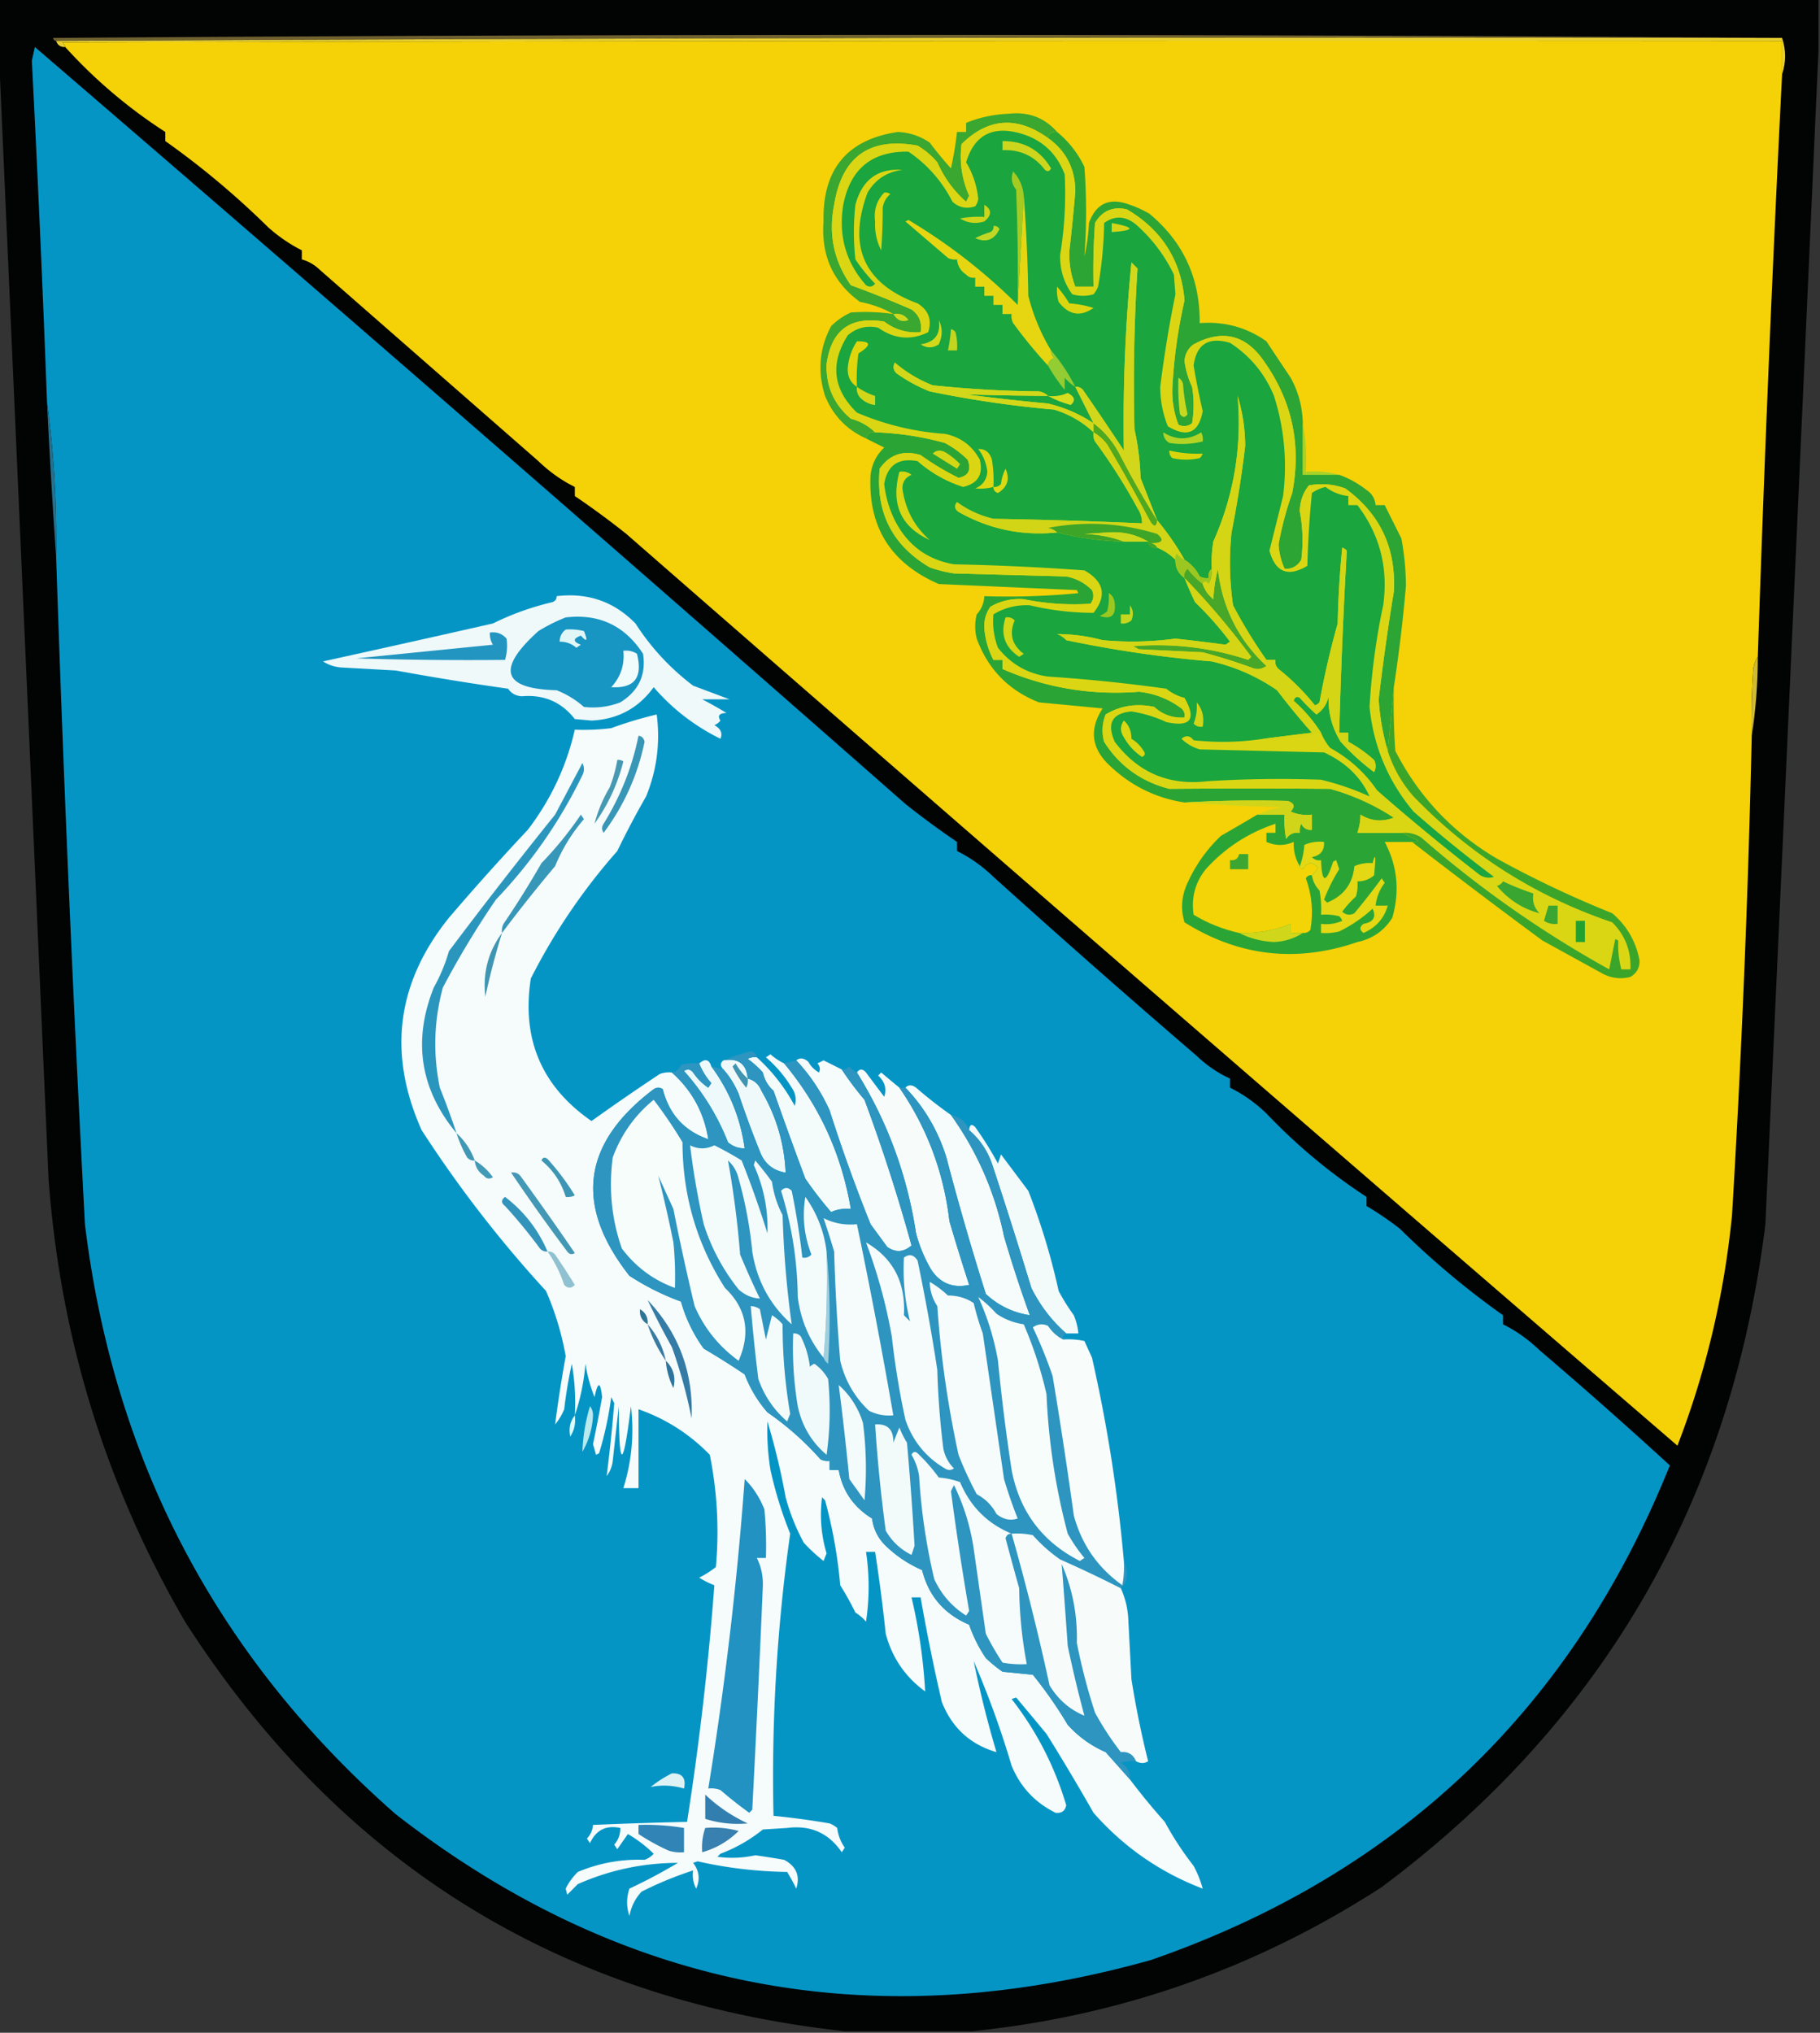 <svg xmlns="http://www.w3.org/2000/svg" width="600" height="670" style="shape-rendering:geometricPrecision;text-rendering:geometricPrecision;image-rendering:optimizeQuality;fill-rule:evenodd;clip-rule:evenodd"><rect width="100%" height="100%" fill="#333333" stroke="none"/><path style="opacity:1" fill="#020303" d="M-.5-.5h600v17a410843.447 410843.447 0 0 1-17.5 387c-11.302 91.168-53.469 164.001-126.5 218.5-41.174 26.669-86.174 42.503-135 47.5h-42c-93.848-10.266-166.348-55.266-217.5-135-26.155-44.996-41.155-93.663-45-146A535194.341 535194.341 0 0 0-.5 14.5v-15z"/><path style="opacity:1" fill="#706230" d="M587.5 12.5c-189.834-.333-379.501 0-569 1-.543-.06-.876-.393-1-1a40629.244 40629.244 0 0 1 570 0z"/><path style="opacity:1" fill="#e6ce31" d="M587.5 12.5c1.333 4 1.333 8 0 12v-11c-189-.167-378 0-567 .5.556.383.89.883 1 1.5-1.527.073-2.527-.594-3-2 189.499-1 379.166-1.333 569-1z"/><path style="opacity:1" fill="#f4d207" d="M587.5 24.5a11128.644 11128.644 0 0 0-8 192c-.79 1.109-1.29 2.442-1.5 4a242.43 242.43 0 0 0-.5 22 4226.591 4226.591 0 0 1-6.5 158c-2.594 26.286-8.594 51.619-18 76A71082.974 71082.974 0 0 1 206.5 176a269.886 269.886 0 0 0-17-12.5v-3c-4.343-2.149-8.343-4.982-12-8.5a284496.172 284496.172 0 0 1-72-63c-1.74-1.695-3.74-2.861-6-3.5v-3c-3.897-1.965-7.563-4.465-11-7.5-10.64-10.486-21.973-19.986-34-28.5v-3a165.311 165.311 0 0 1-33-28c-.11-.617-.444-1.117-1-1.5 189-.5 378-.667 567-.5v11z"/><path style="opacity:1" fill="#0595c5" d="M18.5 183.5c.28-17.229-.72-34.229-3-51a8041.73 8041.73 0 0 0-5-112.5l1-4.5a35269.375 35269.375 0 0 1 287 249.5 282.05 282.05 0 0 0 17 12.5v3c4.343 2.149 8.343 4.982 12 8.5a3577.363 3577.363 0 0 0 67 59c3.305 3.157 6.972 5.657 11 7.5v3c4.343 2.149 8.343 4.982 12 8.5 9.991 10.501 20.991 19.668 33 27.5v3a104.337 104.337 0 0 1 11 7.5c10.64 10.486 21.973 19.986 34 28.5v3c4.343 2.149 8.343 4.982 12 8.5a1632.857 1632.857 0 0 1 43 38c-32.316 80.318-89.316 134.651-171 163-91.708 25.786-174.708 9.786-249-48C71.678 546.423 37.51 481.59 28 403.5a11199.744 11199.744 0 0 1-9.5-220z"/><path style="opacity:1" fill="#39a730" d="M348.5 43.5c-1.679-.215-2.679.452-3 2-10.222-7.328-19.722-6.662-28.5 2-.733 5.89.101 11.556 2.5 17l-1 2c-4.101-3.608-7.268-7.941-9.5-13a25.897 25.897 0 0 0-6.5-5.5c-15.768-2.907-24.935 3.593-27.5 19.5-1.941 9.693-.108 18.526 5.5 26.5a360.1 360.1 0 0 1 20 8c2.541 1.848 3.541 4.348 3 7.5-4.451.349-8.451-.817-12-3.5-11.136-1.865-17.469 2.802-19 14-.227 7.328 2.439 13.328 8 18 3.133.86 5.8 2.36 8 4.5-1.679-.215-2.679.452-3 2-6.345-2.846-10.845-7.512-13.5-14-2.554-8.051-1.888-15.717 2-23a21.995 21.995 0 0 1 6.5-4.5 65.613 65.613 0 0 1 14 .5c-3.244-1.859-6.911-3.192-11-4-8.851-6.471-12.851-15.305-12-26.5-.387-17.197 7.779-27.03 24.5-29.5 3.847.176 7.347 1.343 10.5 3.5 2.22 2.95 4.554 5.783 7 8.5a112.179 112.179 0 0 0 2-12h3v-3c4.44-1.81 9.107-2.81 14-3 6.473-.753 11.807 1.247 16 6z"/><path style="opacity:1" fill="#d0d81d" d="M294.5 103.5c2.165-.384 3.832.283 5 2-2.078.807-3.745.141-5-2z"/><path style="opacity:1" fill="#2aa535" d="M288.5 142.5a97.085 97.085 0 0 1 23 3.5 32.005 32.005 0 0 1 7.5 5.5c1.293 3.362.293 5.362-3 6a87.34 87.34 0 0 1-12.5-7.5c-5.702-1.72-10.202-.22-13.5 4.5-1.344 14.388 4.156 25.221 16.5 32.5a43.385 43.385 0 0 0 8 2l37 1c3.287.616 6.121 2.116 8.5 4.5.72 1.612.554 3.112-.5 4.5a82.553 82.553 0 0 1-22-1.5c-3.95-.293-7.616.54-11 2.5-1.458 2.077-2.124 4.41-2 7 .308 3.759 1.308 7.259 3 10.5h3v3c14.271 6.232 29.271 8.732 45 7.5 5.16.563 9.826 2.396 14 5.5.886.825 1.219 1.825 1 3-3.831.251-7.164-.916-10-3.5-5.825-1.242-11.159-.408-16 2.5-1.155 2.946-1.321 5.946-.5 9 5.083 7.967 12.249 13.133 21.5 15.5 17.664-.155 35.33-.155 53 0 7.532 2.101 14.532 5.268 21 9.5-3.899 1.492-7.565 1.158-11-1 .037 1.822-.296 3.822-1 6h15a38.715 38.715 0 0 0 5 2.5 2.428 2.428 0 0 1-2 .5h-9c4.187 7.889 5.02 16.223 2.5 25-2.666 4.257-6.499 6.924-11.5 8-20.076 6.897-39.076 4.73-57-6.5-1.328-4.397-.995-8.73 1-13 2.682-5.913 6.348-11.08 11-15.5a843.09 843.09 0 0 0 12-7h9a32.462 32.462 0 0 0 .5 8c1.049-1.607 2.549-2.273 4.5-2a4.934 4.934 0 0 1 .5-3c.71 1.473 1.876 2.14 3.5 2v-5a13.116 13.116 0 0 1-7-1c1.522-1.656 1.189-2.823-1-3.5a407.183 407.183 0 0 0-34 .5c-9.369-1.434-17.536-5.434-24.5-12-6.198-5.703-7.032-12.037-2.5-19l-21-2c-9.968-3.933-16.801-10.933-20.5-21a16.242 16.242 0 0 1 0-8c1.559-1.717 2.392-3.717 2.5-6a241.046 241.046 0 0 0 31-1l-.5-1c-15.103-.659-30.27-1.326-45.5-2-15.884-6.877-23.384-18.877-22.5-36 .441-3.548 1.941-6.548 4.5-9a289.034 289.034 0 0 1-6-3c.321-1.548 1.321-2.215 3-2z"/><path style="opacity:1" fill="#d4d716" d="M307.5 149.5c1.101-1.098 2.434-1.265 4-.5a21.827 21.827 0 0 1 5 4l-1 1.5a2691.046 2691.046 0 0 1-8-5z"/><path style="opacity:1" fill="#2ca535" d="M348.5 43.5c3.829 3.145 6.829 6.978 9 11.5.734 9.897.734 19.73 0 29.5a62.749 62.749 0 0 0 1.5-11c2.331-6.51 6.831-8.51 13.5-6a34.767 34.767 0 0 1 6.5 3c11.15 9.306 16.65 21.306 16.5 36 8.152-.611 15.485 1.389 22 6 2.626 3.972 5.293 7.972 8 12 2.545 4.642 3.879 9.642 4 15v17h12c3.174 1.133 6.174 2.8 9 5 1.797 1.195 2.797 2.862 3 5h3l5.5 11a88.733 88.733 0 0 1 1.5 15.5 496.652 496.652 0 0 1-4 33.5l-2 21c-1.616-5.426-2.616-11.093-3-17a784.4 784.4 0 0 1 5-35.5c.786-14.349-4.547-25.683-16-34-3.906-1.434-7.906-1.767-12-1-1.928 2.411-2.928 5.244-3 8.5a50.869 50.869 0 0 1 .5 16c-1.264 2.107-3.097 3.107-5.5 3-1.127-2.498-1.794-5.164-2-8a106.344 106.344 0 0 1 4.5-17c3.042-15.693.042-30.026-9-43-6.08-9.132-13.913-11.132-23.5-6-1.818 1.324-2.818 3.157-3 5.5a28.744 28.744 0 0 0 2.5 8.5c.667 4 .667 8 0 12-1.388 1.054-2.888 1.22-4.5.5-1.532-3.975-2.198-8.142-2-12.5a168.578 168.578 0 0 1 4-28.5c-1.129-13.197-7.462-23.197-19-30-4.649-1.01-8.149.49-10.5 4.5-.5 6.992-.666 13.992-.5 21h-6c-1.401-3.668-2.068-7.501-2-11.5a611.961 611.961 0 0 0 2-20c-.078-7.442-3.078-13.275-9-17.5.321-1.548 1.321-2.215 3-2z"/><path style="opacity:1" fill="#a7d228" d="M429.5 139.5c.988 5.14 1.321 10.474 1 16 3.871-.315 7.538.018 11 1h-12v-17z"/><path style="opacity:1" fill="#25708e" d="M15.5 132.5c2.28 16.771 3.28 33.771 3 51a2339.667 2339.667 0 0 1-3-51z"/><path style="opacity:1" fill="#dbd613" d="M345.5 45.5c5.922 4.225 8.922 10.058 9 17.5a611.961 611.961 0 0 1-2 20c-.068 3.999.599 7.832 2 11.5h6c-.166-7.008 0-14.008.5-21 2.351-4.01 5.851-5.51 10.5-4.5 11.538 6.803 17.871 16.803 19 30a168.578 168.578 0 0 0-4 28.5c-.198 4.358.468 8.525 2 12.5 1.612.72 3.112.554 4.5-.5.667-4 .667-8 0-12a28.744 28.744 0 0 1-2.5-8.5c.182-2.343 1.182-4.176 3-5.5 9.587-5.132 17.42-3.132 23.5 6 9.042 12.974 12.042 27.307 9 43a106.344 106.344 0 0 0-4.5 17c.206 2.836.873 5.502 2 8 2.403.107 4.236-.893 5.5-3a50.869 50.869 0 0 0-.5-16c.072-3.256 1.072-6.089 3-8.5 4.094-.767 8.094-.434 12 1 11.453 8.317 16.786 19.651 16 34a784.4 784.4 0 0 0-5 35.5c.384 5.907 1.384 11.574 3 17 1.802 5.607 4.636 10.607 8.5 15 18.518 19.16 40.352 32.994 65.5 41.5 4.248 4.237 6.248 9.404 6 15.5h-3c-.823-3.225-1.156-6.391-1-9.5l-1-.5-2 10a357.377 357.377 0 0 1-62-43.5 10.098 10.098 0 0 0-6-1.5h-15c.704-2.178 1.037-4.178 1-6 3.435 2.158 7.101 2.492 11 1-6.468-4.232-13.468-7.399-21-9.5-17.67-.155-35.336-.155-53 0-9.251-2.367-16.417-7.533-21.5-15.5-.821-3.054-.655-6.054.5-9 4.841-2.908 10.175-3.742 16-2.5 2.836 2.584 6.169 3.751 10 3.5.219-1.175-.114-2.175-1-3-4.174-3.104-8.84-4.937-14-5.5-15.729 1.232-30.729-1.268-45-7.5v-3h-3c-1.692-3.241-2.692-6.741-3-10.5-.124-2.59.542-4.923 2-7 3.384-1.96 7.05-2.793 11-2.5a82.553 82.553 0 0 0 22 1.5c1.054-1.388 1.22-2.888.5-4.5-2.379-2.384-5.213-3.884-8.5-4.5l-37-1a43.385 43.385 0 0 1-8-2c-12.344-7.279-17.844-18.112-16.5-32.5 3.298-4.72 7.798-6.22 13.5-4.5a87.34 87.34 0 0 0 12.5 7.5c3.293-.638 4.293-2.638 3-6a32.005 32.005 0 0 0-7.5-5.5 97.085 97.085 0 0 0-23-3.5c-2.2-2.14-4.867-3.64-8-4.5-5.561-4.672-8.227-10.672-8-18 1.531-11.198 7.864-15.865 19-14 3.549 2.683 7.549 3.849 12 3.5.541-3.152-.459-5.652-3-7.5a360.1 360.1 0 0 0-20-8c-5.608-7.974-7.441-16.807-5.5-26.5 2.565-15.907 11.732-22.407 27.5-19.5a25.897 25.897 0 0 1 6.5 5.5c2.232 5.059 5.399 9.392 9.5 13l1-2c-2.399-5.444-3.233-11.11-2.5-17 8.778-8.662 18.278-9.328 28.5-2z"/><path style="opacity:1" fill="#1aa53e" d="M435.5 241.5a49.64 49.64 0 0 0-9-10.5c.35-1.257 1.017-1.591 2-1a65.47 65.47 0 0 0 5.5 5.5c2.121-1.458 3.454-3.458 4-6-.179 5.462 1.154 10.462 4 15a77.742 77.742 0 0 0 11 10c.667-1.333.667-2.667 0-4-2.688-2.408-5.521-4.408-8.5-6v-3h-3a2016.803 2016.803 0 0 1 2.5-60 3.647 3.647 0 0 0-1.5-1 314.44 314.44 0 0 0-1.5 25 278.33 278.33 0 0 0-6 26 3.647 3.647 0 0 1-1.5 1 75.83 75.83 0 0 0-12-12c-.886-.825-1.219-1.825-1-3h-3a160.966 160.966 0 0 1-11-18 96.54 96.54 0 0 1-.5-24 374.565 374.565 0 0 0 4.5-28.5 56.789 56.789 0 0 0-2.5-16.5c1.462 16.753-1.205 32.753-8 48a40.914 40.914 0 0 0-.5 9c-.904.709-1.237 1.709-1 3a4.934 4.934 0 0 1-3-.5c-1.164-2.328-2.83-4.162-5-5.5a87.978 87.978 0 0 0-9-13 1754.547 1754.547 0 0 1-5.5-14 84.519 84.519 0 0 0-2-16 601.043 601.043 0 0 1 1-53l-2-2a543.096 543.096 0 0 0-2.5 62 1045.974 1045.974 0 0 0-13.5-20c-.671-.752-1.504-1.086-2.5-1l6 12c-4.555-3.025-9.555-5.191-15-6.5a739.155 739.155 0 0 1-27-3c8.974.265 17.974.431 27 .5-.763-.768-1.763-1.268-3-1.5a368.392 368.392 0 0 1-35-2 42.975 42.975 0 0 1-12.5-7.5c-.684 1.284-.517 2.451.5 3.5a50.572 50.572 0 0 0 11 6 353.404 353.404 0 0 0 41 6c4.99 1.517 9.323 4.017 13 7.5a4.934 4.934 0 0 0 .5 3 188.802 188.802 0 0 1 14 22c1.009 1.525 1.509 3.192 1.5 5a1801.568 1801.568 0 0 0-49-1.5 32.841 32.841 0 0 1-12-5.5c-1.094 1.368-.76 2.535 1 3.5 9.935 5.491 20.601 7.658 32 6.5a99.648 99.648 0 0 0 22 3h8c.321 1.548 1.321 2.215 3 2a18.33 18.33 0 0 1 6 4c-.039 2.589.961 4.589 3 6a113.879 113.879 0 0 0 3.5 8 107.328 107.328 0 0 1 11.5 13l-1.5 1a549.383 549.383 0 0 0-16.5-2 106.608 106.608 0 0 1-24 .5 57.998 57.998 0 0 0-15-2 7.293 7.293 0 0 1 3 2 392.758 392.758 0 0 0 48 7c7.835 1.827 15.002 4.994 21.5 9.5a237.155 237.155 0 0 0 11.5 14c-5.485.667-10.819 1.333-16 2-7.489 1.156-15.155 1.322-23 .5-1.211-1.578-2.545-1.745-4-.5 1.653 1.621 3.653 2.788 6 3.5l41 1c7.118 3.291 12.118 8.124 15 14.5a88.441 88.441 0 0 0-16-5.5 375.31 375.31 0 0 0-37.5.5c-12.682 1.467-22.848-2.866-30.5-13-2.7-6.085-.867-9.419 5.5-10a42.672 42.672 0 0 1 11.5 3.5c8.031 1.741 10.031-.926 6-8a15.39 15.39 0 0 1-6-3 532.072 532.072 0 0 0-39-4c-6.792-.978-12.292-4.144-16.5-9.5-1.337-3.526-1.837-7.192-1.5-11 3.635-2.207 7.635-3.207 12-3a91.212 91.212 0 0 0 21 2.5c4.471-5.652 3.471-10.318-3-14a818.296 818.296 0 0 0-43-2c-8.872-1.531-15.372-6.364-19.5-14.5-1.861-3.754-3.027-7.754-3.5-12 1.027-6.175 4.694-8.675 11-7.5a41.961 41.961 0 0 0 15 8.5c4.878-1.129 6.711-4.129 5.5-9-2.494-4.614-6.327-7.448-11.5-8.5-10.119-.711-19.786-3.045-29-7-7.911-7.7-8.911-16.2-3-25.5 2.939-2.483 6.273-3.317 10-2.5 5.294 3.761 10.794 4.261 16.5 1.5 1.293-4.082.126-7.249-3.5-9.5-17.617-6.473-23.117-18.64-16.5-36.5 2.607-4.386 6.44-6.886 11.5-7.5-8.122-.587-13.288 3.246-15.5 11.5-.667 6-.667 12 0 18a55.828 55.828 0 0 0 6.5 8c-.865 1.083-1.865 1.25-3 .5-6.643-7.507-9.143-16.34-7.5-26.5 2.334-11.885 9.501-17.718 21.5-17.5 6.214 4.218 11.047 9.718 14.5 16.5 2.153 1.944 4.653 2.444 7.5 1.5a4.932 4.932 0 0 0 1-2.5c-.462-4.341-1.796-8.341-4-12 2.714-8.993 8.714-12.16 18-9.5 7.048 2.045 11.881 6.545 14.5 13.5a125.396 125.396 0 0 1-1.5 26.5c-.119 4.85 1.214 9.182 4 13a12.5 12.5 0 0 0 7 0 9.457 9.457 0 0 0 1.5-2.5 133.245 133.245 0 0 0 2-21c3.482-2.521 6.982-2.355 10.5.5 5.236 4.615 9.403 10.115 12.5 16.5l.5 6.5a391.31 391.31 0 0 0-5 30.5c.002 4.51.835 8.843 2.5 13 6.358 3.87 10.192 2.203 11.5-5a241.69 241.69 0 0 1-3-15c.935-7.069 4.935-9.569 12-7.5 6.619 4.291 11.452 10.125 14.5 17.5 3.408 10.73 4.408 21.73 3 33l-4.5 18c1.937 7.133 6.103 8.8 12.5 5 .197-8.049.697-16.049 1.5-24a12.793 12.793 0 0 1 4.5-2 14.83 14.83 0 0 0 7.5 3v3h3c7.382 9.675 10.215 20.675 8.5 33a221.464 221.464 0 0 0-4.5 33.5c1.294 13.016 6.127 24.516 14.5 34.5a421.249 421.249 0 0 0 26.5 21.5c-1.535.496-3.035.33-4.5-.5a714.846 714.846 0 0 1-34-28c-4.024-5.854-9.191-10.521-15.5-14a19.221 19.221 0 0 1-3-5z"/><path style="opacity:1" fill="#4ea820" d="M360.5 139.5c3.508 2.632 6.342 5.966 8.5 10a296.518 296.518 0 0 0 12.5 22c-.275 2.342-1.108 2.342-2.5 0a613.459 613.459 0 0 0-14-25c-1.307-1.692-2.807-3.025-4.5-4v-3z"/><path style="opacity:1" fill="#dbd914" d="M327.5 160.5c.996.086 1.829-.248 2.5-1a14.72 14.72 0 0 1 1.5-5c1.486 3.377.652 6.044-2.5 8-1.03-.336-1.53-1.003-1.5-2z"/><path style="opacity:1" fill="#ddd712" d="M327.5 160.5a17.65 17.65 0 0 1-6 .5c2.421-.998 3.755-2.832 4-5.5-.324-2.826-1.324-5.326-3-7.5 2.268-.09 3.768 1.077 4.5 3.5.498 2.982.665 5.982.5 9z"/><path style="opacity:1" fill="#dad50b" d="M385.5 148.5c3.727.852 7.394 1.185 11 1a3.647 3.647 0 0 1-1 1.5c-3 .667-6 .667-9 0-.752-.671-1.086-1.504-1-2.5z"/><path style="opacity:1" fill="#d3d71b" d="M381.5 171.5a296.518 296.518 0 0 1-12.5-22c-2.158-4.034-4.992-7.368-8.5-10l-6-12c.996-.086 1.829.248 2.5 1a1045.974 1045.974 0 0 1 13.5 20 543.096 543.096 0 0 1 2.5-62l2 2a601.043 601.043 0 0 0-1 53 84.519 84.519 0 0 1 2 16c1.844 4.752 3.677 9.419 5.5 14z"/><path style="opacity:1" fill="#b3d424" d="M383.5 142.5c4.168 2.62 8.335 2.62 12.5 0 .483.948.649 1.948.5 3a27.356 27.356 0 0 1-11 .5c-1.323-.816-1.989-1.983-2-3.5z"/><path style="opacity:1" fill="#d8dd1d" d="M345.5 130.5c2.292.256 4.459-.077 6.5-1 2.326 1.213 2.659 2.546 1 4-2.72-.733-5.22-1.733-7.5-3z"/><path style="opacity:1" fill="#d1d619" d="M282.5 127.5a22.193 22.193 0 0 0 6 3v3c-1.933-.229-3.6-1.062-5-2.5-.837-1.011-1.17-2.178-1-3.5z"/><path style="opacity:1" fill="#c9d81e" d="M388.5 124.5c.722.418 1.222 1.084 1.5 2a65.75 65.75 0 0 0 1.5 10c-.774 1.211-1.607 1.211-2.5 0a72.367 72.367 0 0 1-.5-12z"/><path style="opacity:1" fill="#d2d719" d="M345.5 130.5c-9.026-.069-18.026-.235-27-.5a739.155 739.155 0 0 0 27 3c5.445 1.309 10.445 3.475 15 6.5v3c-3.677-3.483-8.01-5.983-13-7.5a353.404 353.404 0 0 1-41-6 50.572 50.572 0 0 1-11-6c-1.017-1.049-1.184-2.216-.5-3.5a42.975 42.975 0 0 0 12.5 7.5 368.392 368.392 0 0 0 35 2c1.237.232 2.237.732 3 1.5z"/><path style="opacity:1" fill="#94cc33" d="M346.5 115.5a58.902 58.902 0 0 1 8 12 14.698 14.698 0 0 1-3.5-3v4a55.157 55.157 0 0 1-5.5-8c.077-1.25.744-2.083 2-2.5-.752-.671-1.086-1.504-1-2.5z"/><path style="opacity:1" fill="#e1d50b" d="M282.5 127.5c-2.215-1.424-3.215-3.591-3-6.5.342-3.136 1.342-5.969 3-8.5 4.717-.082 4.883 1.252.5 4a60.931 60.931 0 0 0-.5 11z"/><path style="opacity:1" fill="#d3d91a" d="M309.5 105.5c1.276 2.53 1.276 5.197 0 8-2 1.333-4 1.333-6 0 4.681-.678 6.681-3.345 6-8z"/><path style="opacity:1" fill="#c3d51f" d="M313.5 108.5c.617.111 1.117.444 1.5 1 .495 1.973.662 3.973.5 6h-3a51.569 51.569 0 0 0 1-7z"/><path style="opacity:1" fill="#dbd60f" d="M348.5 94.5a35.524 35.524 0 0 1 4 5.5c2.726.182 5.393.682 8 1.5-4.327 3.022-8.161 2.356-11.5-2a12.93 12.93 0 0 1-.5-5z"/><path style="opacity:1" fill="#e6d612" d="M337.5 64.5a538.869 538.869 0 0 1 1.5 33c1.649 6.472 4.149 12.472 7.5 18-.086.996.248 1.829 1 2.5-1.256.417-1.923 1.25-2 2.5a160.203 160.203 0 0 1-11.5-14 4.934 4.934 0 0 1-.5-3h-3v-3h-3v-3h-3v-3h-3v-3c-1.175.219-2.175-.114-3-1-1.797-1.195-2.797-2.862-3-5a4.932 4.932 0 0 1-3-.5l-14-12 1-.5c13.268 7.936 25.268 17.27 36 28l2-36z"/><path style="opacity:1" fill="#c0d825" d="M327.5 74.5c.876-.13 1.543.203 2 1-1.696 3.566-4.363 4.566-8 3a29.782 29.782 0 0 1 5-2c.798-.457 1.131-1.124 1-2z"/><path style="opacity:1" fill="#dcd711" d="M291.5 63.5a2.427 2.427 0 0 1 2 .5c-1.393 1.171-2.227 2.671-2.5 4.5.015 4.722-.152 9.388-.5 14-1.501-2.953-2.168-6.12-2-9.5-.491-3.754.509-6.92 3-9.5z"/><path style="opacity:1" fill="#d5d416" d="M366.5 73.5c7.797 1.449 7.797 2.449 0 3v-3z"/><path style="opacity:1" fill="#a5cb23" d="m337.5 64.5-2 36c.167-12.671 0-25.338-.5-38-1.487-1.772-1.82-3.772-1-6 2.065 2.237 3.231 4.903 3.5 8z"/><path style="opacity:1" fill="#cbd51a" d="M324.5 67.5c2.517 1.577 2.517 3.41 0 5.5-2.879.874-5.545.54-8-1a32.438 32.438 0 0 1 8-.5v-4z"/><path style="opacity:1" fill="#cdd61c" d="M330.5 46.5c7.079-.057 12.412 2.943 16 9-.502 1.021-1.168 1.188-2 .5-3.505-4.585-8.171-6.751-14-6.5v-3z"/><path style="opacity:1" fill="#d9d614" d="M296.5 155.5c1.478-.262 2.811.071 4 1-2.005.837-3.005 2.337-3 4.5.921 6.845 3.921 12.512 9 17-9.54-4.373-12.873-11.873-10-22.5z"/><path style="opacity:1" fill="#d1d516" d="M360.5 142.5c1.693.975 3.193 2.308 4.5 4a613.459 613.459 0 0 1 14 25c1.392 2.342 2.225 2.342 2.5 0a87.978 87.978 0 0 1 9 13c-.958-.453-1.792-1.119-2.5-2a2.428 2.428 0 0 0-.5 2 18.33 18.33 0 0 0-6-4c-.418-.722-1.084-1.222-2-1.5 3.745.035 4.412-.965 2-3-11.833-3.653-23.833-4.319-36-2 1.237.232 2.237.732 3 1.5-11.399 1.158-22.065-1.009-32-6.5-1.76-.965-2.094-2.132-1-3.5a32.841 32.841 0 0 0 12 5.5c16.348.278 32.681.778 49 1.5.009-1.808-.491-3.475-1.5-5a188.802 188.802 0 0 0-14-22 4.934 4.934 0 0 1-.5-3z"/><path style="opacity:1" fill="#3da528" d="M381.5 180.5c-1.679.215-2.679-.452-3-2-4.07-2.389-8.57-3.389-13.5-3l-7.5.5c4.601.149 8.934.982 13 2.5a99.648 99.648 0 0 1-22-3c-.763-.768-1.763-1.268-3-1.5 12.167-2.319 24.167-1.653 36 2 2.412 2.035 1.745 3.035-2 3 .916.278 1.582.778 2 1.5z"/><path style="opacity:1" fill="#ccd81c" d="M378.5 178.5h-8c-4.066-1.518-8.399-2.351-13-2.5l7.5-.5c4.93-.389 9.43.611 13.5 3z"/><path style="opacity:1" fill="#9bc720" d="M390.5 184.5c2.17 1.338 3.836 3.172 5 5.5a4.934 4.934 0 0 0 3 .5c-.237-1.291.096-2.291 1-3 .285 1.788-.048 3.455-1 5-.929-1.05-1.595-1.05-2 0a26.396 26.396 0 0 1-5-5c-.886.825-1.219 1.825-1 3-2.039-1.411-3.039-3.411-3-6a2.428 2.428 0 0 1 .5-2c.708.881 1.542 1.547 2.5 2z"/><path style="opacity:1" fill="#eff9fa" d="M183.5 196.5c10.256-1.23 18.922 1.77 26 9 5.086 7.922 11.419 14.755 19 20.5 4.016 1.502 8.016 3.002 12 4.5h-9a133.323 133.323 0 0 1 8 4.5c-2.383.065-3.05.898-2 2.5a4.457 4.457 0 0 1-2 1.5c2.116 1.171 2.782 2.671 2 4.5-8.542-4.222-15.875-9.888-22-17-5.026 6.931-11.859 10.598-20.5 11l-5.5-.5c-4.412-5.646-10.245-8.146-17.5-7.5-1.955-.141-3.455-.974-4.5-2.5a936.843 936.843 0 0 1-37-6l-18-1c-2.215-.17-4.215-.837-6-2a8403.564 8403.564 0 0 0 56-12.5 90.317 90.317 0 0 1 19.5-7c1.03-.336 1.53-1.003 1.5-2z"/><path style="opacity:1" fill="#9bc820" d="M365.5 195.5c1.225.652 1.892 1.819 2 3.5.396 3.939-1.271 5.272-5 4a9.454 9.454 0 0 0 2.5-1.5c.495-1.973.662-3.973.5-6z"/><path style="opacity:1" fill="#c5d61f" d="M372.5 199.5c1.113 1.446 1.28 3.113.5 5-1.011.837-2.178 1.17-3.5 1v-3h3v-3z"/><path style="opacity:1" fill="#46a728" d="M396.5 192.5c.664 1.987 1.831 3.654 3.5 5a52.141 52.141 0 0 1 1.5-10c1.409 12.711 6.742 23.378 16 32-1.574 1.131-3.241 1.298-5 .5a196.868 196.868 0 0 0-16-5l-21-1-2-1c13.011-1.069 25.677.431 38 4.5l1-1a251.052 251.052 0 0 0-22-26c-.219-1.175.114-2.175 1-3a26.396 26.396 0 0 0 5 5z"/><path style="opacity:1" fill="#1795c3" d="M186.5 203.5c10.982-1.283 19.482 2.717 25.5 12 1.039 6.925-1.461 12.258-7.5 16-3.899 1.484-7.899 1.984-12 1.5a30.898 30.898 0 0 0-9-5.5c-17.922-.459-19.922-6.959-6-19.5a56.846 56.846 0 0 1 9-4.5z"/><path style="opacity:1" fill="#e1f6f7" d="M186.5 207.5a18.453 18.453 0 0 1 6 .5c1.341 3.262 1.008 3.762-1 1.5-2.667 1-2.667 2 0 3l-1.5 1c-1.567-1.356-3.4-2.023-5.5-2 .027-1.699.694-3.033 2-4z"/><path style="opacity:1" fill="#d4d715" d="M331.5 203.5c1.175-.219 2.175.114 3 1-1.869 4.454-.869 8.12 3 11l-1.5 1c-4.776-3.16-6.276-7.494-4.5-13z"/><path style="opacity:1" fill="#d4d514" d="M435.5 241.5c-6.12 1.817-12.453 2.484-19 2 5.181-.667 10.515-1.333 16-2a237.155 237.155 0 0 1-11.5-14c-6.498-4.506-13.665-7.673-21.5-9.5a392.758 392.758 0 0 1-48-7 7.293 7.293 0 0 0-3-2 57.998 57.998 0 0 1 15 2c8.022.737 16.022.57 24-.5 5.52.585 11.02 1.251 16.5 2l1.5-1a107.328 107.328 0 0 0-11.5-13 113.879 113.879 0 0 1-3.5-8 251.052 251.052 0 0 1 22 26l-1 1c-12.323-4.069-24.989-5.569-38-4.5l2 1 21 1a196.868 196.868 0 0 1 16 5c1.759.798 3.426.631 5-.5-9.258-8.622-14.591-19.289-16-32a52.141 52.141 0 0 0-1.5 10c-1.669-1.346-2.836-3.013-3.5-5 .405-1.05 1.071-1.05 2 0 .952-1.545 1.285-3.212 1-5a40.914 40.914 0 0 1 .5-9c6.795-15.247 9.462-31.247 8-48a56.789 56.789 0 0 1 2.5 16.5 374.565 374.565 0 0 1-4.5 28.5 96.54 96.54 0 0 0 .5 24 160.966 160.966 0 0 0 11 18h3c-.219 1.175.114 2.175 1 3a75.83 75.83 0 0 1 12 12 3.647 3.647 0 0 0 1.5-1 278.33 278.33 0 0 1 6-26 314.44 314.44 0 0 1 1.5-25 3.647 3.647 0 0 1 1.5 1 2016.803 2016.803 0 0 0-2.5 60h3v3c2.979 1.592 5.812 3.592 8.5 6 .667 1.333.667 2.667 0 4a77.742 77.742 0 0 1-11-10c-2.846-4.538-4.179-9.538-4-15-.546 2.542-1.879 4.542-4 6a65.47 65.47 0 0 1-5.5-5.5c-.983-.591-1.65-.257-2 1a49.64 49.64 0 0 1 9 10.5z"/><path style="opacity:1" fill="#2295c0" d="M161.5 208.5c2.222-.322 4.056.345 5.5 2a16.597 16.597 0 0 1-.5 7c-16.337.167-32.67 0-49-.5l45-4.5a6.846 6.846 0 0 1-1-4z"/><path style="opacity:1" fill="#f0fbfb" d="M205.5 214.5c1.644-.214 3.144.12 4.5 1 1.989 7.817-.845 11.483-8.5 11 3.12-3.361 4.454-7.361 4-12z"/><path style="opacity:1" fill="#d0ba33" d="M579.5 216.5c-.015 8.865-.682 17.532-2 26-.166-7.341 0-14.674.5-22 .21-1.558.71-2.891 1.5-4z"/><path style="opacity:1" fill="#f5fcfb" d="M221.5 353.5c6.62 5.906 10.62 13.239 12 22-7.918-2.756-12.918-8.256-15-16.5-1-.667-2-.667-3 0-23.58 17.798-26.246 38.298-8 61.5a83.555 83.555 0 0 0 17 8.5 48.985 48.985 0 0 0 7.5 15.5c4.63 2.726 9.13 5.559 13.5 8.5a41.158 41.158 0 0 0 7.5 12.5 96.676 96.676 0 0 1 17.5 15.5 4.934 4.934 0 0 0 3 .5v3h3c1.234 6.918 4.9 12.251 11 16 .464 3.538 1.964 6.538 4.5 9a40.348 40.348 0 0 0 12 8c2.111 8.51 7.277 14.51 15.5 18a46.539 46.539 0 0 0 5.5 11 47.507 47.507 0 0 0 5.5 4.5l10 1a141.407 141.407 0 0 1 11.5 16.5c3.496 3.887 7.662 6.887 12.5 9 2.718 3.045 5.384 6.045 8 9a223.847 223.847 0 0 0 11.5 14 103.62 103.62 0 0 0 9.5 14.5c1.3 2.437 2.3 4.937 3 7.5-14.04-5.357-26.04-13.69-36-25a744.418 744.418 0 0 0-15.5-26 2913.897 2913.897 0 0 0-10-12l-1.5.5c8.198 10.533 14.198 22.2 18 35-.362 1.885-1.529 2.719-3.5 2.5-6.755-3.325-11.589-8.492-14.5-15.5a304.959 304.959 0 0 0-12.5-34.5 347.854 347.854 0 0 0 7.5 30c-8.639-2.507-14.639-8.007-18-16.5a635.367 635.367 0 0 1-7-34.5h-3a177.177 177.177 0 0 1 4.5 31c-6.554-4.764-10.888-11.097-13-19a564.907 564.907 0 0 0-3.5-27h-3a77.23 77.23 0 0 1 0 23 14.972 14.972 0 0 0-3.5-3 97.126 97.126 0 0 0-5-9 159.048 159.048 0 0 0-5-28l-1-1a44.62 44.62 0 0 0 1.5 18.5l-1 2.5a55.05 55.05 0 0 1-6.5-6 68.554 68.554 0 0 1-6-15 227.861 227.861 0 0 0-6-25 82.816 82.816 0 0 0 1 16 131.6 131.6 0 0 0 6.5 21 572.014 572.014 0 0 0-5.5 93 266.299 266.299 0 0 1 18.5 2.5c.916.374 1.75.874 2.5 1.5.306 2.406 1.139 4.573 2.5 6.5l-1 1.5c-4.304-6.329-10.304-8.996-18-8l-8 .5a50.366 50.366 0 0 1-14 8l-1 1a35.54 35.54 0 0 0 12.5-.5c3.175.446 6.342.946 9.5 1.5 4.005 2.137 5.338 5.303 4 9.5a60.667 60.667 0 0 0-3-5.5c-10.062-.156-19.895-1.322-29.5-3.5l-1.5.5c2.024 2.64 2.357 5.473 1 8.5a9.86 9.86 0 0 1-1-6 118.183 118.183 0 0 0-17 7c-2.087 2.245-3.421 4.912-4 8-1.009-2.973-1.009-5.973 0-9a185.212 185.212 0 0 0 16-8.5c-11.508.035-22.508 2.368-33 7l-3.5 3.5-.5-2c.98-2.019 2.314-3.853 4-5.5 6.96-2.934 14.293-4.268 22-4a7.293 7.293 0 0 0 3-2 42.319 42.319 0 0 0-8.5-6.5l-3.5 5-1-1.5c1.356-1.567 2.023-3.4 2-5.5-4.673-.991-8.006.676-10 5l-1-1.5c1.207-1.3 1.874-2.8 2-4.5a1416.2 1416.2 0 0 1 31-1 968.964 968.964 0 0 0 9-78 29.144 29.144 0 0 1-5-2.5 32.79 32.79 0 0 0 5.5-3.5 128.802 128.802 0 0 0-2-37c-6.689-6.868-14.522-11.868-23.5-15v26h-5c2.763-8.777 3.596-17.777 2.5-27-2.615 21.167-3.948 21.167-4 0l-2 18c-.216 1.884-.883 3.551-2 5a545.536 545.536 0 0 0 2.5-24l-1-2a114.554 114.554 0 0 1-4 18.5l-1 .5-1-3.5a511.61 511.61 0 0 0 3-15.5c-.565-5.23-1.398-5.23-2.5 0a51.448 51.448 0 0 1-3-11c-.495 5.938-1.662 11.604-3.5 17a73.133 73.133 0 0 0-1-17 155.146 155.146 0 0 0-2.5 15 18.924 18.924 0 0 1-3 5 444.03 444.03 0 0 1 3.5-22.5 94.829 94.829 0 0 0-6.5-21.5 397.33 397.33 0 0 1-41-53c-11.259-25.222-8.259-48.556 9-70a808.783 808.783 0 0 1 26-29c7.574-9.896 12.74-20.896 15.5-33a72.367 72.367 0 0 0 12-.5 128.579 128.579 0 0 1 15-4.5c1.2 9.35.033 18.35-3.5 27a285.21 285.21 0 0 0-9.5 18 199.689 199.689 0 0 0-28.5 42c-3.112 19.943 3.555 35.61 20 47a743.566 743.566 0 0 1 22.5-15.5 8.43 8.43 0 0 1 4-.5z"/><path style="opacity:1" fill="#d0d517" d="M394.5 231.5c1.869 2.135 2.536 4.802 2 8-1.175.219-2.175-.114-3-1a15.418 15.418 0 0 0 1-7z"/><path style="opacity:1" fill="#dbd712" d="M370.5 237.5c1.664 1.449 2.498 3.449 2.5 6 1.667 1 3 2.333 4 4 .688.832.521 1.498-.5 2a18.706 18.706 0 0 1-6-6.5c-1.255-1.887-1.255-3.72 0-5.5z"/><path style="opacity:1" fill="#3896b7" d="M210.5 242.5c1.086.12 1.753.787 2 2-2.281 11.014-6.781 21.014-13.5 30-.667-1-.667-2 0-3 5.59-9.049 9.423-18.716 11.5-29z"/><path style="opacity:1" fill="#4799b3" d="M203.5 250.5a2.428 2.428 0 0 1 2 .5c-1.901 7.476-5.068 14.309-9.5 20.5 1.031-4.087 2.698-8.087 5-12a45.8 45.8 0 0 0 2.5-9z"/><path style="opacity:1" fill="#d1d51a" d="M414.5 268.5c2.454-1.121 5.121-1.954 8-2.5a506.426 506.426 0 0 1-32-1.5 407.183 407.183 0 0 1 34-.5c2.189.677 2.522 1.844 1 3.5a13.116 13.116 0 0 0 7 1v5c-1.624.14-2.79-.527-3.5-2a4.934 4.934 0 0 0-.5 3c-1.951-.273-3.451.393-4.5 2a32.462 32.462 0 0 1-.5-8h-9z"/><path style="opacity:1" fill="#f3d406" d="M428.5 285.5c.06.543.393.876 1 1 1.509-2.415 3.176-2.581 5-.5-.566.995-1.233 1.828-2 2.5-.876-.131-1.543.202-2 1 2.012 5.484 2.512 11.15 1.5 17-.671.752-1.504 1.086-2.5 1h-4v-3c-5.272 2.2-10.938 3.2-17 3-5.441-1.231-10.441-3.231-15-6-.826-5.632.507-10.632 4-15 6.313-7.003 13.979-12.003 23-15v3h-3v3c3 1.333 6 1.333 9 0-.135 2.917.532 5.584 2 8z"/><path style="opacity:1" fill="#3697b9" d="M165.5 307.5a4.934 4.934 0 0 1 .5-3 309.763 309.763 0 0 0 12.5-20 117.72 117.72 0 0 0 13-16l1 1.5c-4.03 4.684-7.197 9.851-9.5 15.5a496.842 496.842 0 0 0-17.5 22z"/><path style="opacity:1" fill="#3ba631" d="M408.5 281.5h3v5h-6v-3c1.679.215 2.679-.452 3-2z"/><path style="opacity:1" fill="#e3d813" d="M432.5 288.5c.767-.672 1.434-1.505 2-2.5-1.824-2.081-3.491-1.915-5 .5-.607-.124-.94-.457-1-1 .814-2.131 1.314-4.464 1.5-7 2.041-.923 4.208-1.256 6.5-1 .175 2.829-1.158 4.496-4 5 .825.886 1.825 1.219 3 1 .299 7.687 1.633 7.854 4 .5l1-.5 1 3a58.838 58.838 0 0 0-5 10l1 1c5.457-2.21 8.457-6.21 9-12a11.988 11.988 0 0 1 6-1c.965-3.666 1.132-2.332.5 4-1.584 1.361-3.418 2.028-5.5 2a12.93 12.93 0 0 1-.5 5 31.84 31.84 0 0 0-4.5 5c1.223 1.114 2.556 1.281 4 .5a235.332 235.332 0 0 0 9-11.5l1 1.5a14.83 14.83 0 0 0-3 7.5h4c-1.185 4.192-3.851 7.192-8 9-1.333-1-1.333-2 0-3 3.284-.57 4.284-2.237 3-5a45.83 45.83 0 0 1-11 7.5 18.453 18.453 0 0 1-6 .5v-3a13.116 13.116 0 0 0 7-1 3.647 3.647 0 0 0-1-1.5 18.453 18.453 0 0 0-6-.5 32.462 32.462 0 0 0-.5-8c-1.372-1.41-2.205-3.077-2.5-5z"/><path style="opacity:1" fill="#2b96bd" d="M150.5 373.5c-11.986-14.442-14.486-30.442-7.5-48 2.129-3.8 3.796-7.8 5-12a1698.674 1698.674 0 0 1 35-45c3.01-5.672 6.01-11.339 9-17 .667 1.333.667 2.667 0 4-7.371 15.194-16.871 28.861-28.5 41a294.858 294.858 0 0 0-17.5 29c-2.951 10.9-3.285 21.9-1 33a269.982 269.982 0 0 1 5.5 15z"/><path style="opacity:1" fill="#d0d71a" d="M429.5 307.5c-2.787 1.829-5.954 2.829-9.5 3-4.179-.212-8.013-1.212-11.5-3 6.062.2 11.728-.8 17-3v3h4z"/><path style="opacity:1" fill="#3ba52a" d="M459.5 226.5c-.166 7.008 0 14.008.5 21 7.722 15.056 18.889 26.89 33.5 35.5a343.792 343.792 0 0 0 38 18c4.819 4.122 7.819 9.289 9 15.5.094 2.412-.906 4.245-3 5.5-3.134.79-6.134.457-9-1l-20-11a2227.568 2227.568 0 0 1-43-32.5 2.428 2.428 0 0 0 2-.5 38.715 38.715 0 0 1-5-2.5 10.098 10.098 0 0 1 6 1.5 357.377 357.377 0 0 0 62 43.5l2-10 1 .5c-.156 3.109.177 6.275 1 9.5h3c.248-6.096-1.752-11.263-6-15.5-25.148-8.506-46.982-22.34-65.5-41.5-3.864-4.393-6.698-9.393-8.5-15l2-21z"/><path style="opacity:1" fill="#23a130" d="M519.5 303.5h3v7h-3v-7z"/><path style="opacity:1" fill="#3aa530" d="M510.5 298.5h3v6c-1.644.214-3.144-.12-4.5-1 .487-1.544.987-3.21 1.5-5z"/><path style="opacity:1" fill="#38a631" d="M495.5 290.5a92.336 92.336 0 0 0 10 4c-.396 2.544.271 4.711 2 6.5-5.498-1.432-10.165-4.432-14-9 .916-.278 1.582-.778 2-1.5z"/><path style="opacity:1" fill="#3f96b2" d="M165.5 307.5a248.915 248.915 0 0 0-5.5 21c-.89-7.812.943-14.812 5.5-21z"/><path style="opacity:1" fill="#f6fbfb" d="M277.5 352.5a105.353 105.353 0 0 0 7.5 10 576.165 576.165 0 0 1 15.5 48c-2.577 2.256-5.243 2.423-8 .5l-5.5-7.5a537.709 537.709 0 0 1-13.5-37.5c-2.798-6.198-6.465-11.698-11-16.5 1.221-.965 2.554-.798 4 .5.833 1.5 2 2.667 3.5 3.5.492-1.049.326-2.049-.5-3l2-1c1.994.989 3.994 1.989 6 3z"/><path style="opacity:1" fill="#edf9fa" d="M234.5 351.5c5.931 7.98 9.598 16.98 11 27-2.082.028-3.916-.639-5.5-2-3.447-8.734-8.28-16.568-14.5-23.5 1.135-.749 2.135-.583 3 .5 1.333 2 3 3.667 5 5l1-1.5c-1.735-1.979-3.068-4.146-4-6.5 1.956-1.675 3.289-1.342 4 1z"/><path style="opacity:1" fill="#f4fbfb" d="M258.5 350.5c11.595 13.869 18.929 29.869 22 48-2.292-.256-4.459.077-6.5 1a125.304 125.304 0 0 1-8.5-11 1480.558 1480.558 0 0 1-10.5-29c-1.815-1.6-2.982-3.6-3.5-6a31.84 31.84 0 0 0-5-4.5 4.934 4.934 0 0 1 3-.5c5.035 4.549 9.202 9.883 12.5 16 .635-2.135.301-4.135-1-6a40.837 40.837 0 0 0-8.5-10l1.5-1a19.304 19.304 0 0 0 4.5 3z"/><path style="opacity:1" fill="#f7fcfb" d="M296.5 358.5c9.112 13.203 14.612 27.87 16.5 44a750.583 750.583 0 0 0 6.5 21c-5.355 1.155-9.522-.512-12.5-5a47.592 47.592 0 0 1-5-12c-2.939-19.175-9.439-36.842-19.5-53 .886-1.276 1.886-1.276 3 0 2.012 2.705 4.012 5.372 6 8 .886-2.616.22-4.949-2-7l1-1a575.2 575.2 0 0 0 6 5z"/><path style="opacity:1" fill="#f0f9fa" d="M238.5 349.5c4.929-.826 7.596 1.174 8 6 2.124.531 3.624 1.865 4.5 4 4.907 8.384 7.574 17.384 8 27-4.163-.658-6.996-2.992-8.5-7a323.247 323.247 0 0 1-7-19c-1.319-3.08-2.986-5.746-5-8-1.125-1.152-1.125-2.152 0-3z"/><path style="opacity:1" fill="#f6fcfb" d="M298.5 358.5c.96-1.015 2.127-1.015 3.5 0a143.584 143.584 0 0 0 11.5 9c8.637 12.069 14.471 25.403 17.5 40a436.818 436.818 0 0 0 8.5 26c-5.549-.858-10.383-3.191-14.5-7a925.902 925.902 0 0 1-13-45c-2.754-8.847-7.254-16.514-13.5-23z"/><path style="opacity:1" fill="#4098b4" d="M150.5 373.5a21.952 21.952 0 0 1 6 9c-.996.086-1.829-.248-2.5-1a41.002 41.002 0 0 1-3.5-8z"/><path style="opacity:1" fill="#429ab6" d="M156.5 382.5c2.297 1.335 4.297 3.168 6 5.5-1.135.749-2.135.583-3-.5-1.797-1.195-2.797-2.862-3-5z"/><path style="opacity:1" fill="#f3fafa" d="M351.5 439.5c-4.781-4.207-8.614-9.207-11.5-15a1748.617 1748.617 0 0 0-13-41c-1.552-4.373-4.052-8.039-7.5-11 .139-1.837.806-2.17 2-1a113.41 113.41 0 0 1 7.5 12l1-3 9 12a220.56 220.56 0 0 1 10 33 66.06 66.06 0 0 0 5 8 20.093 20.093 0 0 1 1.5 6h-4z"/><path style="opacity:1" fill="#3d96b4" d="M178.5 382.5c.397-1.025 1.063-1.192 2-.5a78.664 78.664 0 0 1 9 12 4.934 4.934 0 0 1-3 .5c-1.456-4.793-4.123-8.793-8-12z"/><path style="opacity:1" fill="#3294ba" d="M180.5 412.5c-.996.086-1.829-.248-2.5-1a171.924 171.924 0 0 0-11.5-14c-1.333-1-1.333-2 0-3 6.256 4.783 10.923 10.783 14 18z"/><path style="opacity:1" fill="#4398b5" d="M168.5 386.5c1.175-.219 2.175.114 3 1a1089.631 1089.631 0 0 1 18 25.5c-.949.617-1.782.451-2.5-.5a633.489 633.489 0 0 1-18.5-26z"/><path style="opacity:1" fill="#90c1d1" d="M180.5 412.5c.996-.086 1.829.248 2.5 1a228.03 228.03 0 0 1 6.5 10c-1.151 1.231-2.317 1.231-3.5 0-1.36-4.053-3.193-7.72-5.5-11z"/><path style="opacity:1" fill="#2d95bf" d="M249.5 348.5a4.934 4.934 0 0 0-3 .5 31.84 31.84 0 0 1 5 4.5c.518 2.4 1.685 4.4 3.5 6a1480.558 1480.558 0 0 0 10.5 29 125.304 125.304 0 0 0 8.5 11c2.041-.923 4.208-1.256 6.5-1-3.071-18.131-10.405-34.131-22-48l4-1c4.535 4.802 8.202 10.302 11 16.5a537.709 537.709 0 0 0 13.5 37.5l5.5 7.5c2.757 1.923 5.423 1.756 8-.5a576.165 576.165 0 0 0-15.5-48 105.353 105.353 0 0 1-7.5-10c.996.086 1.829-.248 2.5-1 .708.881 1.542 1.547 2.5 2 10.061 16.158 16.561 33.825 19.5 53a47.592 47.592 0 0 0 5 12c2.978 4.488 7.145 6.155 12.5 5a750.583 750.583 0 0 1-6.5-21c-1.888-16.13-7.388-30.797-16.5-44h2c6.246 6.486 10.746 14.153 13.5 23a925.902 925.902 0 0 0 13 45c4.117 3.809 8.951 6.142 14.5 7a436.818 436.818 0 0 1-8.5-26c-3.029-14.597-8.863-27.931-17.5-40 2.933.604 4.933 2.271 6 5 3.448 2.961 5.948 6.627 7.5 11a1748.617 1748.617 0 0 1 13 41c2.886 5.793 6.719 10.793 11.5 15-.838.342-1.172 1.008-1 2-2.053-1.034-3.72-2.534-5-4.5-1.759-.798-3.426-.631-5 .5a155.37 155.37 0 0 1 6.5 16 1645.378 1645.378 0 0 1 7 46c2.582 9.582 7.915 17.248 16 23 .497-2.646.664-5.313.5-8 .658 1.293.992 2.793 1 4.5-.069 1.986-.735 3.486-2 4.5a401.946 401.946 0 0 0-20-9.5 51.057 51.057 0 0 1-9-8 24.935 24.935 0 0 0-7-.5 806.805 806.805 0 0 1 12.5 50c2.82 4.664 6.654 7.997 11.5 10a420.157 420.157 0 0 1-5.5-23 2566.934 2566.934 0 0 0-2-27c3.579 8.232 5.246 16.899 5 26a194.278 194.278 0 0 0 6 23 97.237 97.237 0 0 0 8.5 13c2.433-.227 4.099.773 5 3a12.93 12.93 0 0 0-5 .5c2.107 1.264 3.107 3.097 3 5.5a2939.242 2939.242 0 0 0-8-9c-4.838-2.113-9.004-5.113-12.5-9a141.407 141.407 0 0 0-11.5-16.5l-10-1a47.507 47.507 0 0 1-5.5-4.5 46.539 46.539 0 0 1-5.5-11c-8.223-3.49-13.389-9.49-15.5-18a40.348 40.348 0 0 1-12-8c-2.536-2.462-4.036-5.462-4.5-9-6.1-3.749-9.766-9.082-11-16h-3v-3a4.934 4.934 0 0 1-3-.5 96.676 96.676 0 0 0-17.5-15.5 41.158 41.158 0 0 1-7.5-12.5 264.768 264.768 0 0 0-13.5-8.5 48.985 48.985 0 0 1-7.5-15.5 83.555 83.555 0 0 1-17-8.5c-18.246-23.202-15.58-43.702 8-61.5 1-.667 2-.667 3 0 2.082 8.244 7.082 13.744 15 16.5-1.38-8.761-5.38-16.094-12-22 1.422-.25 2.422-1.083 3-2.5a18.453 18.453 0 0 1 6-.5c.932 2.354 2.265 4.521 4 6.5l-1 1.5c-2-1.333-3.667-3-5-5-.865-1.083-1.865-1.249-3-.5 6.22 6.932 11.053 14.766 14.5 23.5 1.584 1.361 3.418 2.028 5.5 2-1.402-10.02-5.069-19.02-11-27l4 1c2.014 2.254 3.681 4.92 5 8a323.247 323.247 0 0 0 7 19c1.504 4.008 4.337 6.342 8.5 7-.426-9.616-3.093-18.616-8-27-.876-2.135-2.376-3.469-4.5-4-.404-4.826-3.071-6.826-8-6a71.277 71.277 0 0 1 9-3c1.213.247 1.88.914 2 2z"/><path style="opacity:1" fill="#9fcede" d="M272.5 412.5c1.16 12.16 1.327 24.493.5 37-.717-.544-1.217-1.211-1.5-2 .995-11.488 1.328-23.155 1-35z"/><path style="opacity:1" fill="#f5fcfb" d="M285.5 409.5c8.938 5.19 13.105 13.19 12.5 24l2 2c-1.715-6.848-2.382-13.848-2-21 1.751-1.309 3.251-.975 4.5 1a667.99 667.99 0 0 1 6.5 36c.247 8.703.914 17.37 2 26 .514 2.528 1.68 4.695 3.5 6.5-1 .667-2 .667-3 0-6.253-3.689-10.586-9.022-13-16a266.172 266.172 0 0 1-4.5-27.5 173.836 173.836 0 0 0-8.5-31z"/><path style="opacity:1" fill="#f6fcfb" d="M271.5 401.5c3.389 1.72 7.056 2.387 11 2a1868.107 1868.107 0 0 1 12 63c-2.82.252-5.486-.248-8-1.5-4.785-4.507-7.951-10.007-9.5-16.5a650.585 650.585 0 0 1-2-36 319.476 319.476 0 0 0-3.5-11z"/><path style="opacity:1" fill="#f4fcfb" d="M272.5 412.5c.328 11.845-.005 23.512-1 35-4.709-5.765-7.543-12.431-8.5-20-.134-11.976-1.967-23.643-5.5-35 1.151-1.231 2.317-1.231 3.5 0a250.432 250.432 0 0 1 3.5 22c1.175.219 2.175-.114 3-1-2.404-6.189-3.071-12.522-2-19 3.854 5.423 6.187 11.423 7 18z"/><path style="opacity:1" fill="#f3fbfb" d="M227.5 377.5c2.636 1.324 5.302 1.324 8 0a110.063 110.063 0 0 1 9 5 341.581 341.581 0 0 1 8.5 24c.263-7.811-1.237-15.311-4.5-22.5l.5-1.5a131.887 131.887 0 0 1 5.5 7c.535 3.906 1.701 7.573 3.5 11a328.685 328.685 0 0 0 3 36c-7.136-6.349-11.47-14.349-13-24-.78-8.15-2.28-16.15-4.5-24-.536-2.369-1.703-4.369-3.5-6a319.362 319.362 0 0 1 4 31 285.677 285.677 0 0 0 6.5 14.5c-2.598-.126-4.931-1.126-7-3a66.87 66.87 0 0 1-11.5-21.5 256.228 256.228 0 0 1-4.5-26z"/><path style="opacity:1" fill="#f7fdfb" d="M215.5 362.5a149.218 149.218 0 0 1 9.5 14c.028 17.461 4.695 33.461 14 48 7.058 6.728 8.558 14.728 4.5 24-6.513-4.717-11.346-10.717-14.5-18a810.652 810.652 0 0 1-7-32l-5-11a440.594 440.594 0 0 1 5 22c.499 4.989.666 9.989.5 15-7.083-2.574-12.916-6.907-17.5-13-3.37-9.663-4.37-19.663-3-30 2.813-7.629 7.313-13.962 13.5-19z"/><path style="opacity:1" fill="#4094b0" d="M246.5 355.5a4.934 4.934 0 0 1-.5 3 35.186 35.186 0 0 1-4.5-7l1-1c1.112 1.919 2.446 3.586 4 5z"/><path style="opacity:1" fill="#f6fcfb" d="M306.5 422.5a32.324 32.324 0 0 1 6 4.5c3.187.001 6.02.834 8.5 2.5a86.35 86.35 0 0 0 3 10l7 48a148.752 148.752 0 0 0 4.5 13c-2.452.814-4.785.314-7-1.5-1.5-2.833-3.667-5-6.5-6.5a115.134 115.134 0 0 1-6-13 339.264 339.264 0 0 1-7-49c-1.61-2.439-2.444-5.106-2.5-8z"/><path style="opacity:1" fill="#2e7495" d="M213.5 436.5c-1.916-1.165-2.749-2.832-2.5-5 1.883 1.153 2.716 2.819 2.5 5z"/><path style="opacity:1" fill="#f7fdfb" d="M322.5 427.5a41.46 41.46 0 0 1 6 5.5c2.704 1.846 5.704 3.013 9 3.5a132.463 132.463 0 0 1 7.5 23c.67 15.666 3.004 31 7 46a52.108 52.108 0 0 0 5.5 8l-1.5 1c-12.387-6.292-19.887-16.292-22.5-30a663.537 663.537 0 0 1-4.5-36c-1.279-7.334-3.446-14.334-6.5-21z"/><path style="opacity:1" fill="#f3fcfb" d="M247.5 430.5a5.576 5.576 0 0 1 3 1l2 10 2-8a14.972 14.972 0 0 1 3.5 3 172.11 172.11 0 0 0 2.5 29.5l-1 2.5c-4.402-3.798-7.569-8.464-9.5-14a585.902 585.902 0 0 1-2.5-24z"/><path style="opacity:1" fill="#f8fcfb" d="M350.5 441.5c2.357-.163 4.69.003 7 .5.829 1.816 1.663 3.649 2.5 5.5a499.379 499.379 0 0 1 10.5 67 32.462 32.462 0 0 1-.5 8c-8.085-5.752-13.418-13.418-16-23a1645.378 1645.378 0 0 0-7-46 155.37 155.37 0 0 0-6.5-16c1.574-1.131 3.241-1.298 5-.5 1.28 1.966 2.947 3.466 5 4.5z"/><path style="opacity:1" fill="#397ba1" d="M213.5 436.5c3.04 3.414 5.04 7.414 6 12a46.316 46.316 0 0 1-6-12z"/><path style="opacity:1" fill="#f1fafa" d="M261.5 439.5c.996-.086 1.829.248 2.5 1a30.294 30.294 0 0 1 3 10 3.647 3.647 0 0 1 1.5-1 15.311 15.311 0 0 1 4.5 5c.832 8.353.665 16.687-.5 25-4.951-4.183-8.118-9.517-9.5-16a117.381 117.381 0 0 1-1.5-24z"/><path style="opacity:1" fill="#2e759d" d="M219.5 448.5c2.531 2.466 3.364 5.466 2.5 9a23.91 23.91 0 0 1-2.5-9z"/><path style="opacity:1" fill="#347ba6" d="M213.5 428.5c10.269 10.84 15.102 23.84 14.5 39a164.843 164.843 0 0 0-6.5-23.5 265.087 265.087 0 0 1-8-15.5z"/><path style="opacity:1" fill="#f3fbfb" d="M276.5 456.5c3.773 3.361 6.44 7.528 8 12.5a117.326 117.326 0 0 1 .5 25.5l-5-7a1035.012 1035.012 0 0 0-3.5-31z"/><path style="opacity:1" fill="#bae9ee" d="M194.5 463.5c.647.774.98 1.774 1 3-.216 4.342-1.383 8.342-3.5 12a58.856 58.856 0 0 1 2.5-15z"/><path style="opacity:1" fill="#f3fbfa" d="M288.5 469.5c4.119-.301 6.119 1.699 6 6l2-5a29.144 29.144 0 0 0 2.5 5 1030.917 1030.917 0 0 1 2.5 34l-1 3c-3.641-1.807-6.474-4.474-8.5-8a509.083 509.083 0 0 1-3.5-35z"/><path style="opacity:1" fill="#dcfcfc" d="M189.5 466.5c.352 2.573-.148 4.906-1.5 7-.588-2.639-.088-4.973 1.5-7z"/><path style="opacity:1" fill="#f5fcfb" d="M333.5 505.5c-.997-.03-1.664.47-2 1.5 1.46 5.502 2.96 11.002 4.5 16.5.099 8.455.932 16.788 2.5 25a32.462 32.462 0 0 1-8-.5 92.887 92.887 0 0 1-5.5-9.5 62853.92 62853.92 0 0 1-4-28c-1.094-7.39-3.261-14.39-6.5-21l-1 2a998.6 998.6 0 0 0 6 39.5l-1 1.5c-4.648-2.941-8.148-6.941-10.5-12a198.611 198.611 0 0 1-5-34 19.06 19.06 0 0 0-2.5-7c.502-1.021 1.168-1.188 2-.5a59.002 59.002 0 0 1 7 8c2.4.186 4.734.686 7 1.5 3.383 8.05 9.05 13.717 17 17z"/><path style="opacity:1" fill="#f7fcfb" d="M333.5 505.5c2.357-.163 4.69.003 7 .5a51.057 51.057 0 0 0 9 8 401.946 401.946 0 0 1 20 9.5c1.56 3.413 2.393 7.079 2.5 11l1 19a313.482 313.482 0 0 0 5.5 27c-1.2.792-2.533.792-4 0-.901-2.227-2.567-3.227-5-3a97.237 97.237 0 0 1-8.5-13 194.278 194.278 0 0 1-6-23c.246-9.101-1.421-17.768-5-26 .708 8.916 1.375 17.916 2 27a420.157 420.157 0 0 0 5.5 23c-4.846-2.003-8.68-5.336-11.5-10a806.805 806.805 0 0 0-12.5-50z"/><path style="opacity:1" fill="#2192c2" d="M245.5 487.5c2.79 2.758 4.957 6.092 6.5 10 .499 5.323.666 10.656.5 16h-3c1.385 2.759 2.052 5.759 2 9a7738.762 7738.762 0 0 1-3.5 74l-1 1a137.38 137.38 0 0 1-9.5-7.5 8.43 8.43 0 0 0-4-.5 1163.996 1163.996 0 0 0 12-102z"/><path style="opacity:1" fill="#ddf2f4" d="M221.5 584.5c3.41-.116 4.744 1.55 4 5-3.703-1.071-7.369-1.237-11-.5a39.189 39.189 0 0 1 7-4.5z"/><path style="opacity:1" fill="#327faf" d="M232.5 591.5c4.086 3.887 8.753 7.054 14 9.5a35.36 35.36 0 0 1-14-1.5v-8z"/><path style="opacity:1" fill="#3085b6" d="M210.5 601.5a75.818 75.818 0 0 1 15 1v8a12.93 12.93 0 0 1-5-.5 70.954 70.954 0 0 1-10-5.5v-3z"/><path style="opacity:1" fill="#3780af" d="M232.5 602.5a31.116 31.116 0 0 1 11 1c-3.443 3.385-7.443 5.718-12 7-.221-2.779.112-5.446 1-8z"/></svg>